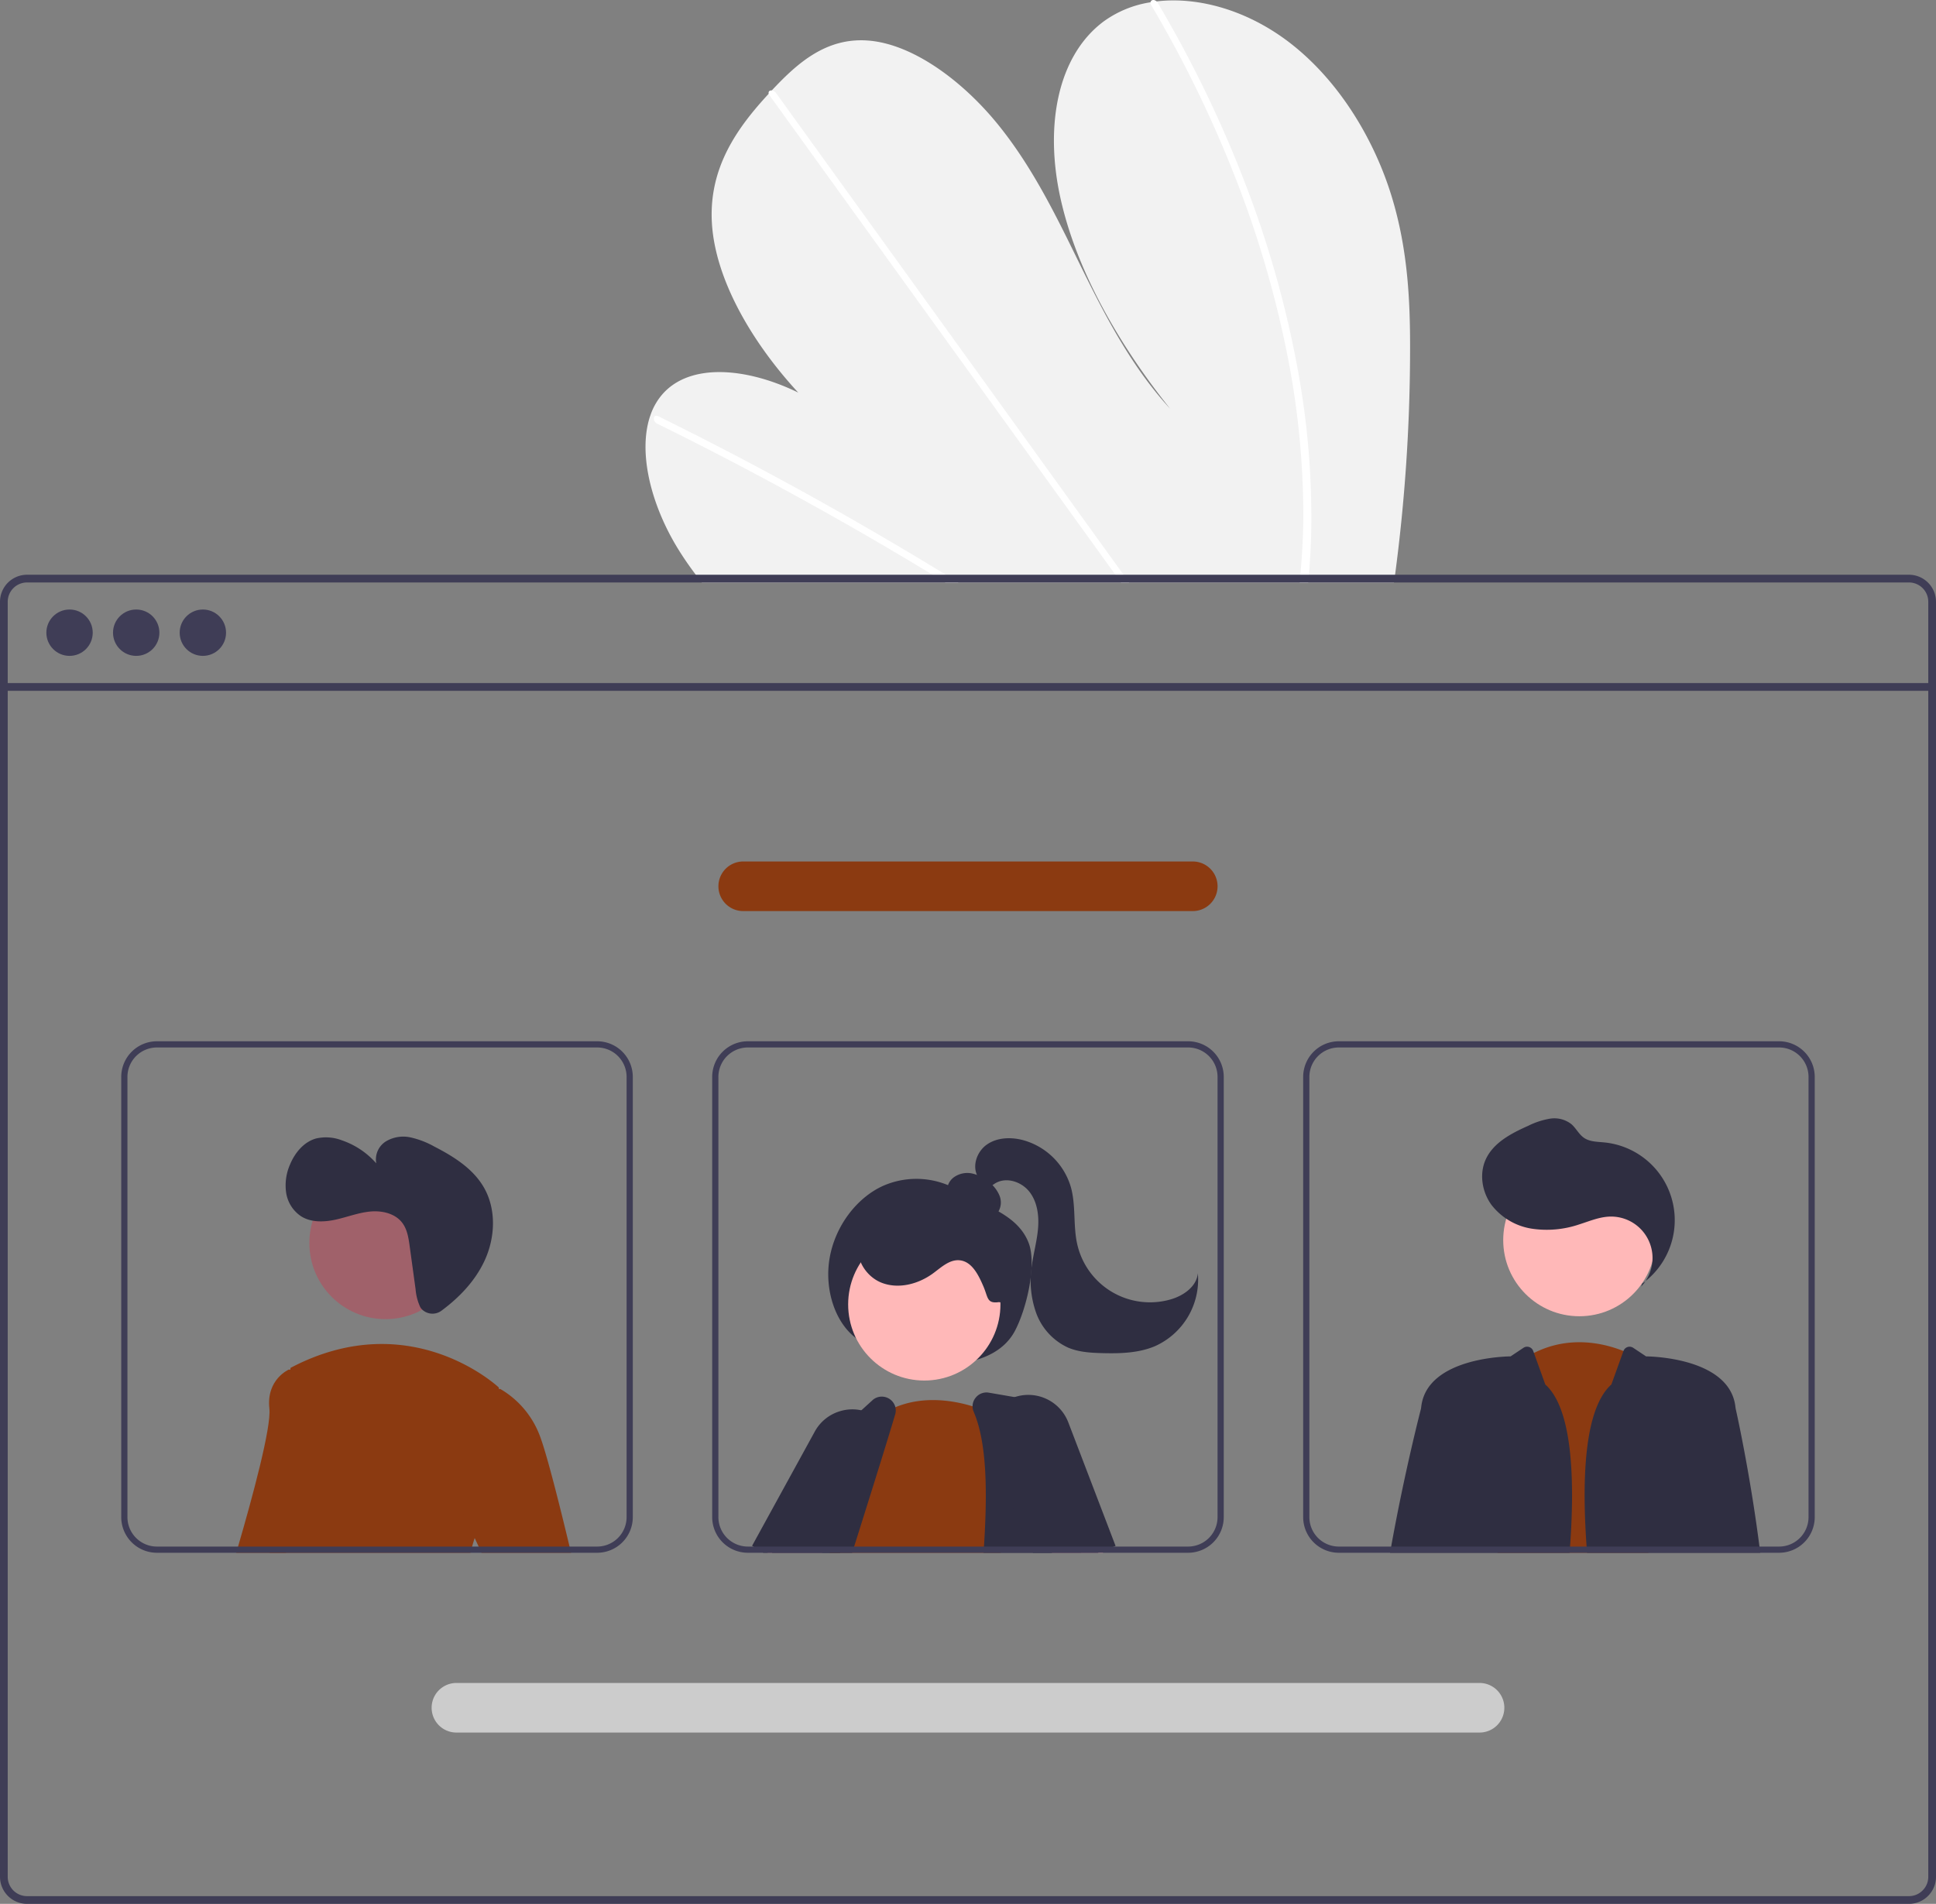 <svg xmlns="http://www.w3.org/2000/svg" data-name="Layer 1" width="624.45" height="614.164" viewBox="0 0 624.45 614.164" xmlns:xlink="http://www.w3.org/1999/xlink"><rect x="0" y="0" width="624.45" height="614.164" fill="#808080" stroke="none"/><path d="M742.585,257.032a554.594,554.594,0,0,1-4.83,71.29c-.11.83-.23,1.66-.34,2.49H514.135c-.66-.82-1.31-1.65-1.94-2.49-2.1-2.78-4.07-5.64-5.88-8.6-8.7-14.26-12.74-30.99-8.85-42.57l.07-.18a20.282,20.282,0,0,1,3.92-6.9c8.96-10.2,27.2-8.61,43.79-.51-14.93-16.16-26.86-36.59-27.86-54.88-.98-17.84,8.28-30.64,18.34-41.53.33-.36.66-.71.99-1.06.16-.18.33-.35.49-.53,7.85-8.3,17.01-16.49,30.34-15.58,14.62,1,30.89,13.15,42.33,27.35,11.44,14.19,19.08,30.34,26.82,46.1,7.75,15.75,16.13,31.9,28.5,45.33-16.77-20.97-30.33-44.86-35.42-68.14s-.85-45.69,13.93-56.75a34.713,34.713,0,0,1,15.17-6.22c.64-.11,1.29-.2,1.95-.28,13.73-1.64,30.16,3.02,44.18,14.3,15.44,12.42,26.2,30.9,31.6,48.47C742.005,223.712,742.665,240.652,742.585,257.032Z" transform="translate(-287.775 -142.918)" fill="#f2f2f2"/><path d="M596.915,330.812h-4.27q-2.041-1.26-4.1-2.49c-.85-.53-1.71-1.04-2.57-1.56q-21.315-12.855-42.89-24.65-21.555-11.805-43.32-22.51a1.789,1.789,0,0,1-1.04-2.04.516.516,0,0,1,.07-.15c.2-.38.65-.54,1.31-.22,1.78.88,3.57,1.76,5.35,2.66q21.825,10.89,43.47,22.88,21.63,11.985,43.02,25.04c.3.18.6.37.9.55C594.205,329.152,595.555,329.982,596.915,330.812Z" transform="translate(-287.775 -142.918)" fill="#fff"/><path d="M651.965,330.812h-2.64c-.6-.83-1.19-1.66-1.79-2.49q-21.149-29.31-42.29-58.62-34.62-47.985-69.22-95.97a1.7,1.7,0,0,1-.3-.58c-.2-.71.32-1.13.99-1.06a2.006,2.006,0,0,1,1.4.88q19.41,26.91,38.81,53.8,34.44,47.745,68.87,95.48c1.46,2.02,2.92,4.05,4.38,6.07C650.775,329.152,651.375,329.982,651.965,330.812Z" transform="translate(-287.775 -142.918)" fill="#fff"/><path d="M710.695,315.152c-.11,4.45-.38,8.83-.74,13.17q-.105,1.245-.21,2.49h-2.77c.08-.83.16-1.66.23-2.49.55-6.27.93-12.61.95-19.12a266.656,266.656,0,0,0-5.55-53.72,334.665,334.665,0,0,0-16.57-55.75,383.492,383.492,0,0,0-26.91-55.1,1.476,1.476,0,0,1-.25-.98c.11-.79,1.16-1.03,1.95-.28a2.293,2.293,0,0,1,.4.5q1.935,3.285,3.8,6.59a383.227,383.227,0,0,1,25.77,55.3,333.082,333.082,0,0,1,15.47,55.84A263.074,263.074,0,0,1,710.695,315.152Z" transform="translate(-287.775 -142.918)" fill="#fff"/><path d="M903.495,328.322h-607a8.728,8.728,0,0,0-8.72,8.72V748.362a8.728,8.728,0,0,0,8.72,8.72h607a8.712,8.712,0,0,0,6.63-3.06,2.046,2.046,0,0,0,.19-.24,8.167,8.167,0,0,0,1.25-2.11,8.507,8.507,0,0,0,.66-3.31V337.042A8.73,8.73,0,0,0,903.495,328.322Zm6.24,420.04a6.175,6.175,0,0,1-1.03,3.42,6.446,6.446,0,0,1-2.36,2.12,6.184,6.184,0,0,1-2.85.69h-607a6.238,6.238,0,0,1-6.23-6.23V337.042a6.238,6.238,0,0,1,6.23-6.23h607a6.239,6.239,0,0,1,6.24,6.23Z" transform="translate(-287.775 -142.918)" fill="#3f3d56"/><rect x="1.243" y="220.353" width="621.957" height="2.493" fill="#3f3d56"/><circle cx="22.432" cy="204.1" r="7.478" fill="#3f3d56"/><circle cx="43.932" cy="204.1" r="7.478" fill="#3f3d56"/><circle cx="65.433" cy="204.1" r="7.478" fill="#3f3d56"/><path d="M564.752,575.192c-7.479-4.869-11.199-16.184-9.367-26.531s8.734-19.261,17.008-23.104a26.649,26.649,0,0,1,25.228,1.793c7.587,4.639,18.317,7.18,21.92,16.462,2.769,7.133-.743,21.617-4.469,28.546-3.221,5.988-9.341,8.727-15.091,9.918a45.34,45.34,0,0,1-36.669-8.461Z" transform="translate(-287.775 -142.918)" fill="#2f2e41"/><polygon points="273.076 487.234 267.096 497.544 266.306 498.904 265.156 500.904 247.526 500.904 248.716 498.904 251.796 493.714 258.976 481.594 267.106 484.844 273.076 487.234" fill="#ffb8b8"/><path d="M533.981,643.822l-3.22-2-.4-.25,20.21-36.83a13.731,13.731,0,0,1,8.25-6.62,13.575,13.575,0,0,1,6.78-.25,13.354,13.354,0,0,1,3.74,1.4,13.089,13.089,0,0,1,1.39.88,13.349,13.349,0,0,1,4.1,4.62,13.817,13.817,0,0,1-.42,13.95l-7.79,12.45-6.66,10.65-1.25,2h-24.73Z" transform="translate(-287.775 -142.918)" fill="#2f2e41"/><circle cx="298.13" cy="420.784" r="24.561" fill="#ffb8b8"/><path d="M610.561,643.822h-55.21l.25-.71q-.21-.645-.39-1.29c-.13-.45-.24-.91-.34-1.36a30.194,30.194,0,0,1,.01-12.7c3.05-14.98,15.22-27.15,15.22-27.15.21-.16.42-.31.63-.46a27.785,27.785,0,0,1,5.85-3.28c9.04-3.75,18.52-2.24,24.89-.3a49.669,49.669,0,0,1,6.49,2.47c.74.35,1.14.57,1.14.57l.63,19.21.76,23Z" transform="translate(-287.775 -142.918)" fill="#8b3a11"/><path d="M636.101,641.822l-4.22-21.46-4.26-21.64a4.519,4.519,0,0,0-3.65-3.57l-8.92-1.54-8.3-1.43a4.459,4.459,0,0,0-4.31,1.65,4.41,4.41,0,0,0-.97,2.74,4.521,4.521,0,0,0,.37,1.79c4.33,10.1,4.41,26.09,3.31,43.46-.05.66-.09,1.33-.14,2H636.501Z" transform="translate(-287.775 -142.918)" fill="#2f2e41"/><path d="M576.581,596.872a4.527,4.527,0,0,0-7.15-2.48l-3.83,3.48-15.68,14.28a4.345,4.345,0,0,0-1.12,1.59c-1.77,4.23-5.22,12.58-9.23,22.89q-.975,2.52-2.01,5.19c-.24.66-.5,1.33-.76,2h25.84c.21-.67.42-1.34.63-2,1.15-3.63,2.27-7.19,3.35-10.65,3.16-10.05,6.01-19.18,8.21-26.4q.915-3,1.67-5.54A4.528,4.528,0,0,0,576.581,596.872Z" transform="translate(-287.775 -142.918)" fill="#2f2e41"/><polygon points="354.126 500.904 355.796 500.904 355.566 500.344 354.956 498.904 345.546 476.574 344.106 477.444 332.546 484.434 338.476 498.904 339.296 500.904 348.726 500.904 354.126 500.904" fill="#ffb8b8"/><path d="M632.361,601.782a13.821,13.821,0,0,0-17.31-8.17,12.41,12.41,0,0,0-1.27.5,13.647,13.647,0,0,0-5.82,4.93,13.205,13.205,0,0,0-1.43,2.77,13.742,13.742,0,0,0,.31,10.57l2.89,6.44,10.34,23,.9,2H641.901l1.44-.56,3.74-1.44.52-.2Z" transform="translate(-287.775 -142.918)" fill="#2f2e41"/><path d="M605.195,535.494a4.063,4.063,0,0,0,4.622-1.754,5.851,5.851,0,0,0,.338-5.143,10.736,10.736,0,0,0-3.195-4.215,12.406,12.406,0,0,0-5.617-2.908,7.461,7.461,0,0,0-6.053,1.331,5.377,5.377,0,0,0-1.826,5.722c.636,1.844,2.358,3.08,4.079,4a27.094,27.094,0,0,0,11.038,3.138Z" transform="translate(-287.775 -142.918)" fill="#2f2e41"/><path d="M609.973,562.969c-3.949.544-3.442-1.465-5.023-5.124s-3.698-8.002-7.667-8.373c-3.252-.304-5.932,2.296-8.567,4.227-4.696,3.441-11.025,5.126-16.469,3.061s-9.227-8.553-7.161-13.996a11.943,11.943,0,0,1,6.907-6.529,24.028,24.028,0,0,1,9.623-1.337,49.647,49.647,0,0,1,20.864,5.341c4.472,2.272,8.826,5.523,10.522,10.244s2.813,11.355-2.038,12.632Z" transform="translate(-287.775 -142.918)" fill="#2f2e41"/><path d="M603.177,522.509c-1.952-3.397-.341-8.059,2.853-10.329s7.477-2.493,11.288-1.582a22.166,22.166,0,0,1,15.9,15.411c1.617,5.941.656,12.322,2.025,18.326A24.049,24.049,0,0,0,665.466,562.06c4.102-1.205,8.271-4.133,8.674-8.389A23.518,23.518,0,0,1,660.212,577.22c-5.285,2.205-11.18,2.348-16.905,2.201-3.731-.096-7.546-.32-10.988-1.764A19.667,19.667,0,0,1,621.986,566.454a31.129,31.129,0,0,1-1.375-15.435c.563-4.028,1.684-7.977,1.997-12.032s-.281-8.386-2.781-11.594-7.276-4.847-10.83-2.87c-1.429.795-2.581,2.093-4.133,2.605s-3.752-.388-3.611-2.017Z" transform="translate(-287.775 -142.918)" fill="#2f2e41"/><path d="M770.781,643.822l.19-2,5.64-58.68a35.917,35.917,0,0,1,5.93-3.77c11.61-5.85,22.81-3.05,28.87-.63a31.591,31.591,0,0,1,4.64,2.27l3.3,60.81.11,2Z" transform="translate(-287.775 -142.918)" fill="#8b3a11"/><circle cx="509.419" cy="400.045" r="24.561" fill="#ffb8b8"/><path d="M817.122,557.94a13.369,13.369,0,0,0-10.145-22.564c-3.396.114-6.596,1.503-9.838,2.523a32.535,32.535,0,0,1-15.285,1.376,20.41,20.41,0,0,1-13.016-7.686c-3.039-4.177-3.986-9.969-1.84-14.667,2.478-5.423,8.268-8.412,13.714-10.84a25.063,25.063,0,0,1,6.962-2.288,8.929,8.929,0,0,1,6.926,1.746c1.53,1.316,2.427,3.295,4.093,4.436,1.875,1.284,4.31,1.25,6.571,1.477a25.205,25.205,0,0,1,12.208,45.54Z" transform="translate(-287.775 -142.918)" fill="#2f2e41"/><path d="M786.201,589.532l-3.66-10.16-.229-.633a2.104,2.104,0,0,0-3.146-1.037l-4.155,2.77s-26.65,0-28.79,15.99c-.03.25-.07.53-.1.83a.155.155,0,0,1-.01.04c-.27,1.05-5.3,20.49-9.62,44.49-.12.66-.24,1.33-.36,2h57.91v-0C795.926,619.713,794.871,597.297,786.201,589.532Z" transform="translate(-287.775 -142.918)" fill="#2f2e41"/><path d="M855.281,641.822c-3.16-24.62-7.68-44.53-7.68-44.53-.04-.3-.08-.58-.11-.83-2.13-15.99-28.78-15.99-28.78-15.99l-4.153-2.769a2.104,2.104,0,0,0-3.147,1.039l-3.89,10.79c-8.67,7.765-9.725,30.181-7.84,54.289l0.0.001h55.85C855.451,643.152,855.361,642.482,855.281,641.822Z" transform="translate(-287.775 -142.918)" fill="#2f2e41"/><path d="M386.201,585.762l-5.94,56.06-.21,2H363.981c.19-.65.38-1.32.58-2,4.56-15.64,10.77-38.47,10.1-44.52-1.05-9.44,6.3-12.59,6.3-12.59l.46.09Z" transform="translate(-287.775 -142.918)" fill="#8b3a11"/><circle cx="124.343" cy="400.979" r="24.561" fill="#a0616a"/><path d="M443.911,631.922a40.266,40.266,0,0,0-3.03,7.16c-.29.88-.57,1.8-.83,2.74-.19.65-.36,1.32-.53,2H374.741c.09-.66.17-1.33.26-2,3.31-26.15,5.99-52.69,6.42-57.02.04-.41.06-.62.06-.62,38.82-20.46,67.15,6.3,67.15,6.3s.04.19.1.56C449.351,594.782,452.511,616.622,443.911,631.922Z" transform="translate(-287.775 -142.918)" fill="#8b3a11"/><path d="M440.881,639.082l-4.32-9.26,1.05-36.72,11.12-2.06.39-.07a29.445,29.445,0,0,1,12.62,14.72c2.16,5.4,6.27,21.64,9.74,36.13.16.67.32,1.34.48,2H443.091l-.93-2Z" transform="translate(-287.775 -142.918)" fill="#8b3a11"/><path d="M480.391,478.822h-142.02a11.504,11.504,0,0,0-11.49,11.49v142.02a11.504,11.504,0,0,0,11.49,11.49h142.02a11.497,11.497,0,0,0,11.49-11.49v-142.02A11.497,11.497,0,0,0,480.391,478.822Zm9.49,153.51a9.498,9.498,0,0,1-9.49,9.49h-142.02a9.505,9.505,0,0,1-9.49-9.49v-142.02a9.505,9.505,0,0,1,9.49-9.49h142.02a9.498,9.498,0,0,1,9.49,9.49Zm-109.62,9.49-.21,2h59.47c.17-.68.34-1.35.53-2Z" transform="translate(-287.775 -142.918)" fill="#3f3d56"/><path d="M671.001,478.822h-142.02a11.504,11.504,0,0,0-11.49,11.49v142.02a11.504,11.504,0,0,0,11.49,11.49h142.02a11.497,11.497,0,0,0,11.49-11.49v-142.02A11.497,11.497,0,0,0,671.001,478.822Zm9.49,153.51a9.498,9.498,0,0,1-9.49,9.49h-142.02a9.505,9.505,0,0,1-9.49-9.49v-142.02a9.505,9.505,0,0,1,9.49-9.49h142.02a9.498,9.498,0,0,1,9.49,9.49Zm-125.28,9.49q.18.645.39,1.29l-.25.71h49.66c.05-.67.09-1.34.14-2Z" transform="translate(-287.775 -142.918)" fill="#3f3d56"/><path d="M861.621,478.822h-142.02a11.497,11.497,0,0,0-11.49,11.49v142.02a11.497,11.497,0,0,0,11.49,11.49h142.02a11.504,11.504,0,0,0,11.49-11.49v-142.02A11.504,11.504,0,0,0,861.621,478.822Zm9.49,153.51a9.504,9.504,0,0,1-9.49,9.49h-142.02a9.498,9.498,0,0,1-9.49-9.49v-142.02a9.498,9.498,0,0,1,9.49-9.49h142.02a9.504,9.504,0,0,1,9.49,9.49Zm-76.92,9.49c-.05.66-.1,1.33-.15,2h43.09c.08-.66.17-1.33.25-2Z" transform="translate(-287.775 -142.918)" fill="#3f3d56"/><path d="M764.996,701.822h-330a8,8,0,1,1,0-16h330a8,8,0,1,1,0,16Z" transform="translate(-287.775 -142.918)" fill="#ccc"/><path d="M672.496,436.822h-145a8,8,0,0,1,0-16h145a8,8,0,0,1,0,16Z" transform="translate(-287.775 -142.918)" fill="#8b3a11"/><path d="M423.866,565.296a4.853,4.853,0,0,0,6.346.407c5.789-4.291,10.87-9.632,13.878-16.147,3.446-7.465,3.831-16.625-.324-23.72-3.512-5.998-9.714-9.868-15.896-13.046a28.271,28.271,0,0,0-7.674-2.958,10.937,10.937,0,0,0-7.952,1.283,6.868,6.868,0,0,0-3.101,7.091A25.847,25.847,0,0,0,398.111,510.8a14.267,14.267,0,0,0-8.425-.611c-3.923,1.113-6.786,4.598-8.353,8.362a16.724,16.724,0,0,0-1.262,9.125,11.147,11.147,0,0,0,4.871,7.635c3.243,2.007,7.381,1.862,11.105,1.042s7.33-2.246,11.126-2.606,8.024.586,10.335,3.62c1.627,2.137,2.045,4.928,2.41,7.589l1.9,13.839a16.881,16.881,0,0,0,1.51,5.783A3.333,3.333,0,0,0,423.866,565.296Z" transform="translate(-287.775 -142.918)" fill="#2f2e41"/></svg>